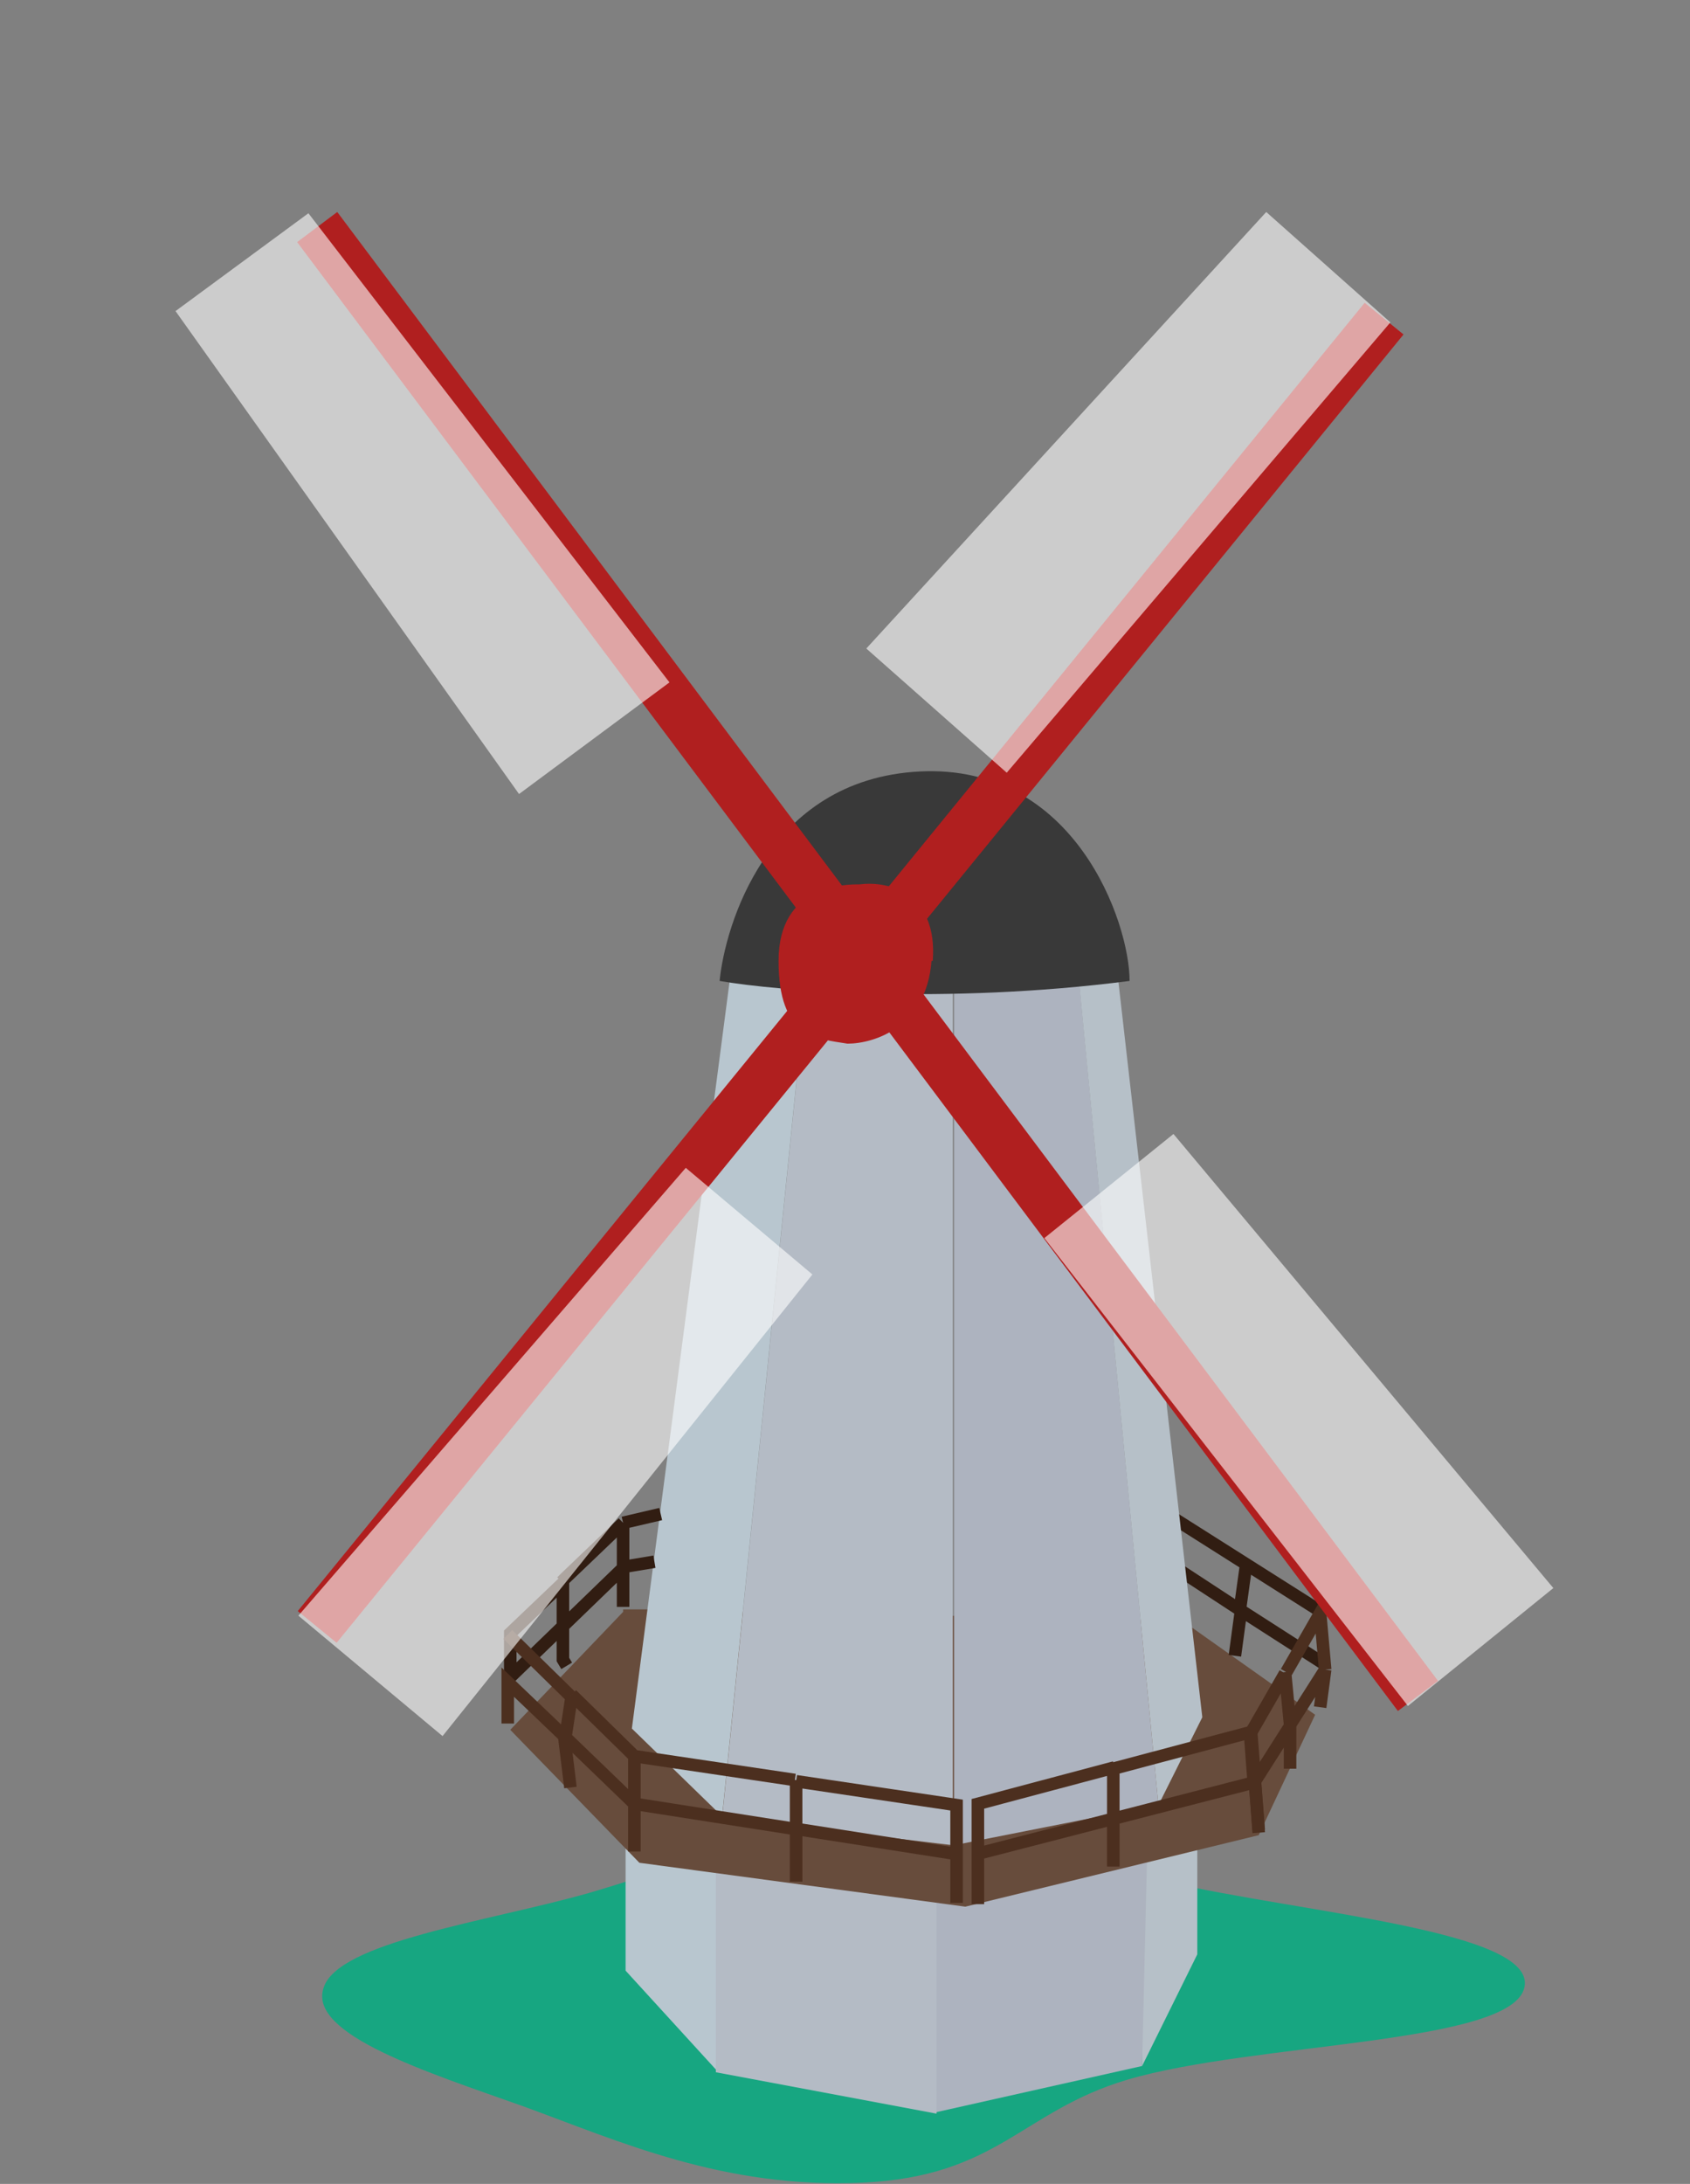 <?xml version="1.0" encoding="UTF-8"?>
<svg id="Layer_1" data-name="Layer 1" xmlns="http://www.w3.org/2000/svg" version="1.1" viewBox="0 0 134.8 174.1">
  <rect x="0" y="0" width="134.8" height="174.1" fill="#808080" stroke="none"/>
  <defs>
    <style>
      .cls-1 {
        fill: #674c3c;
      }

      .cls-1, .cls-2, .cls-3, .cls-4, .cls-5, .cls-6, .cls-7, .cls-8, .cls-9 {
        stroke-width: 0px;
      }

      .cls-10 {
        stroke: #b01f1f;
        stroke-width: 4px;
      }

      .cls-10, .cls-11, .cls-12 {
        fill: none;
      }

      .cls-2 {
        fill: #17a681;
        fill-rule: evenodd;
      }

      .cls-11 {
        stroke: #311d12;
      }

      .cls-3 {
        fill: #b01f1f;
      }

      .cls-4 {
        fill: #b8c6cf;
      }

      .cls-12 {
        stroke: #4c2f1f;
      }

      .cls-5 {
        fill: #fff;
        fill-opacity: .6;
      }

      .cls-6 {
        fill: #b6c0c8;
      }

      .cls-7 {
        fill: #adb3bf;
      }

      .cls-8 {
        fill: #b4bbc5;
      }

      .cls-9 {
        fill: #393939;
      }
    </style>
  </defs>
  <path class="cls-2" d="M68.8,146c9.3-.2,16.5,2.2,24.2,4,10.8,2.5,29.5,3.9,28.6,8.4-.9,4.6-21.6,4.4-31.7,7.4-8.4,2.5-10.3,7.7-21.1,8.2-11.1.5-19.4-3.3-27.1-6.1-7.6-2.7-17.1-5.7-15.9-9.4,1.1-3.7,13.1-5.3,21.2-7.6,6.9-2,12.9-4.7,21.9-4.8h-.1Z"/>
  <path class="cls-6" d="M95.5,155.8l-4.4,8.9-.2-18.1,4.6-1.4v10.6h0Z"/>
  <path class="cls-4" d="M49.9,157.1v-11.3l7.4,2.7v16.7c0,0-7.4-8.1-7.4-8.1h0Z"/>
  <path class="cls-7" d="M91.1,164.7l-16.5,3.7v-17.8l16.9-2.9-.4,16.9h0Z"/>
  <path class="cls-8" d="M74.7,168.5l-17.6-3.3v-16.5l17.6,1.9v17.9h0Z"/>
  <path class="cls-1" d="M49.7,128.3h2.2l42.4.9,10.6,7.5-4.5,9.6-23.4,5.7-26-3.5-10.3-10.6,9-9.4v-.2Z"/>
  <path class="cls-11" d="M105.4,128.5l-6-3.8M93.4,120.9l6,3.8M99.4,124.7l-.5,3.6M98.5,132l.5-3.7M99,128.4l6.7,4.3M99,128.4l-5.5-3.6"/>
  <path class="cls-8" d="M64.3,78.6l-6.7,66.3,18.4,2.2v-68.5h-11.7Z"/>
  <path class="cls-4" d="M50.4,137.8l7.2,7,6.7-66.3-6.1-.3-7.8,59.6h0Z"/>
  <path class="cls-7" d="M92.3,143.9l-16.2,3.2v-68.6c0,0,10,0,10,0l6.3,65.4h0Z"/>
  <path class="cls-6" d="M95.9,136.9l-3.5,7-6.3-65.3,3.1-.4,6.7,58.7Z"/>
  <path class="cls-11" d="M52.7,120.7l-3,.7M49.7,121.4v6.7M49.7,121.4l-4.6,4.4-.3.3M52.2,124.5l-2.4.4-9.1,8.8v-3.5l4.3-4.1M44.9,126v6.3l.3.5"/>
  <path class="cls-9" d="M90.1,78.2c-14.7,1.9-28.1.8-32.7,0,.4-4.2,3.7-16.1,16-16.7s16.7,12,16.7,16.7Z"/>
  <path class="cls-12" d="M40.5,130.3l5,4.9M50.6,140v3.8M50.6,140l-5-4.9M50.6,140l12.8,1.9M50.6,147.6v-3.8M50.6,143.8l-5.6-5.4M50.6,143.8l12.8,2M45.6,135.2l-.5,3.3M45,138.4l-4.5-4.3v3.3M45,138.4l.5,4.1M76.3,151.7v-3.9M76.3,147.8v-3.9l-12.8-1.9M76.3,147.8l-12.8-2M63.5,141.9v3.9M63.5,145.8v4.2"/>
  <path class="cls-12" d="M78,151.8v-4M100.4,146.1l-.3-4M100,142.1l-.3-4-10.9,2.9M100,142.1l-22.1,5.7M78,147.8v-4l10.9-2.9M88.8,141v7.8"/>
  <path class="cls-12" d="M100.4,145.9l-.3-3.9M100.1,142l-.3-3.9,2.7-4.7M100.1,142l2.8-4.4M105.7,133.1l-.4-4.5-2.7,4.7M105.7,133.1l-.4,3M105.7,133.1l-2.8,4.4M102.5,133.3l.4,4.2M102.9,137.5v3.5"/>
  <path class="cls-3" d="M74.4,76.6c.4-5.3-3.4-6.4-5.8-6.1-1.2,0-6.5,0-6.5,6.1s3,6.2,5.5,6.6c2.1,0,6.3-1.3,6.7-6.6h0Z"/>
  <line class="cls-10" x1="25.3" y1="18.1" x2="113.1" y2="135.2"/>
  <line class="cls-10" x1="110.4" y1="25.4" x2="25.3" y2="129.7"/>
  <path class="cls-5" d="M24.6,17l-10.6,7.8,27.4,38.5,12-8.9L24.6,17h0Z"/>
  <path class="cls-5" d="M110.9,25.7l-9.9-8.8-31.9,34.8,11.2,9.9,30.6-35.9h0Z"/>
  <path class="cls-5" d="M93.6,90.4l-10.3,8.3,29,37.3,11.6-9.4-30.3-36.2h0Z"/>
  <path class="cls-5" d="M64.8,101.6l-10.1-8.5-30.9,35.7,11.5,9.6,29.5-36.8Z"/>
</svg>